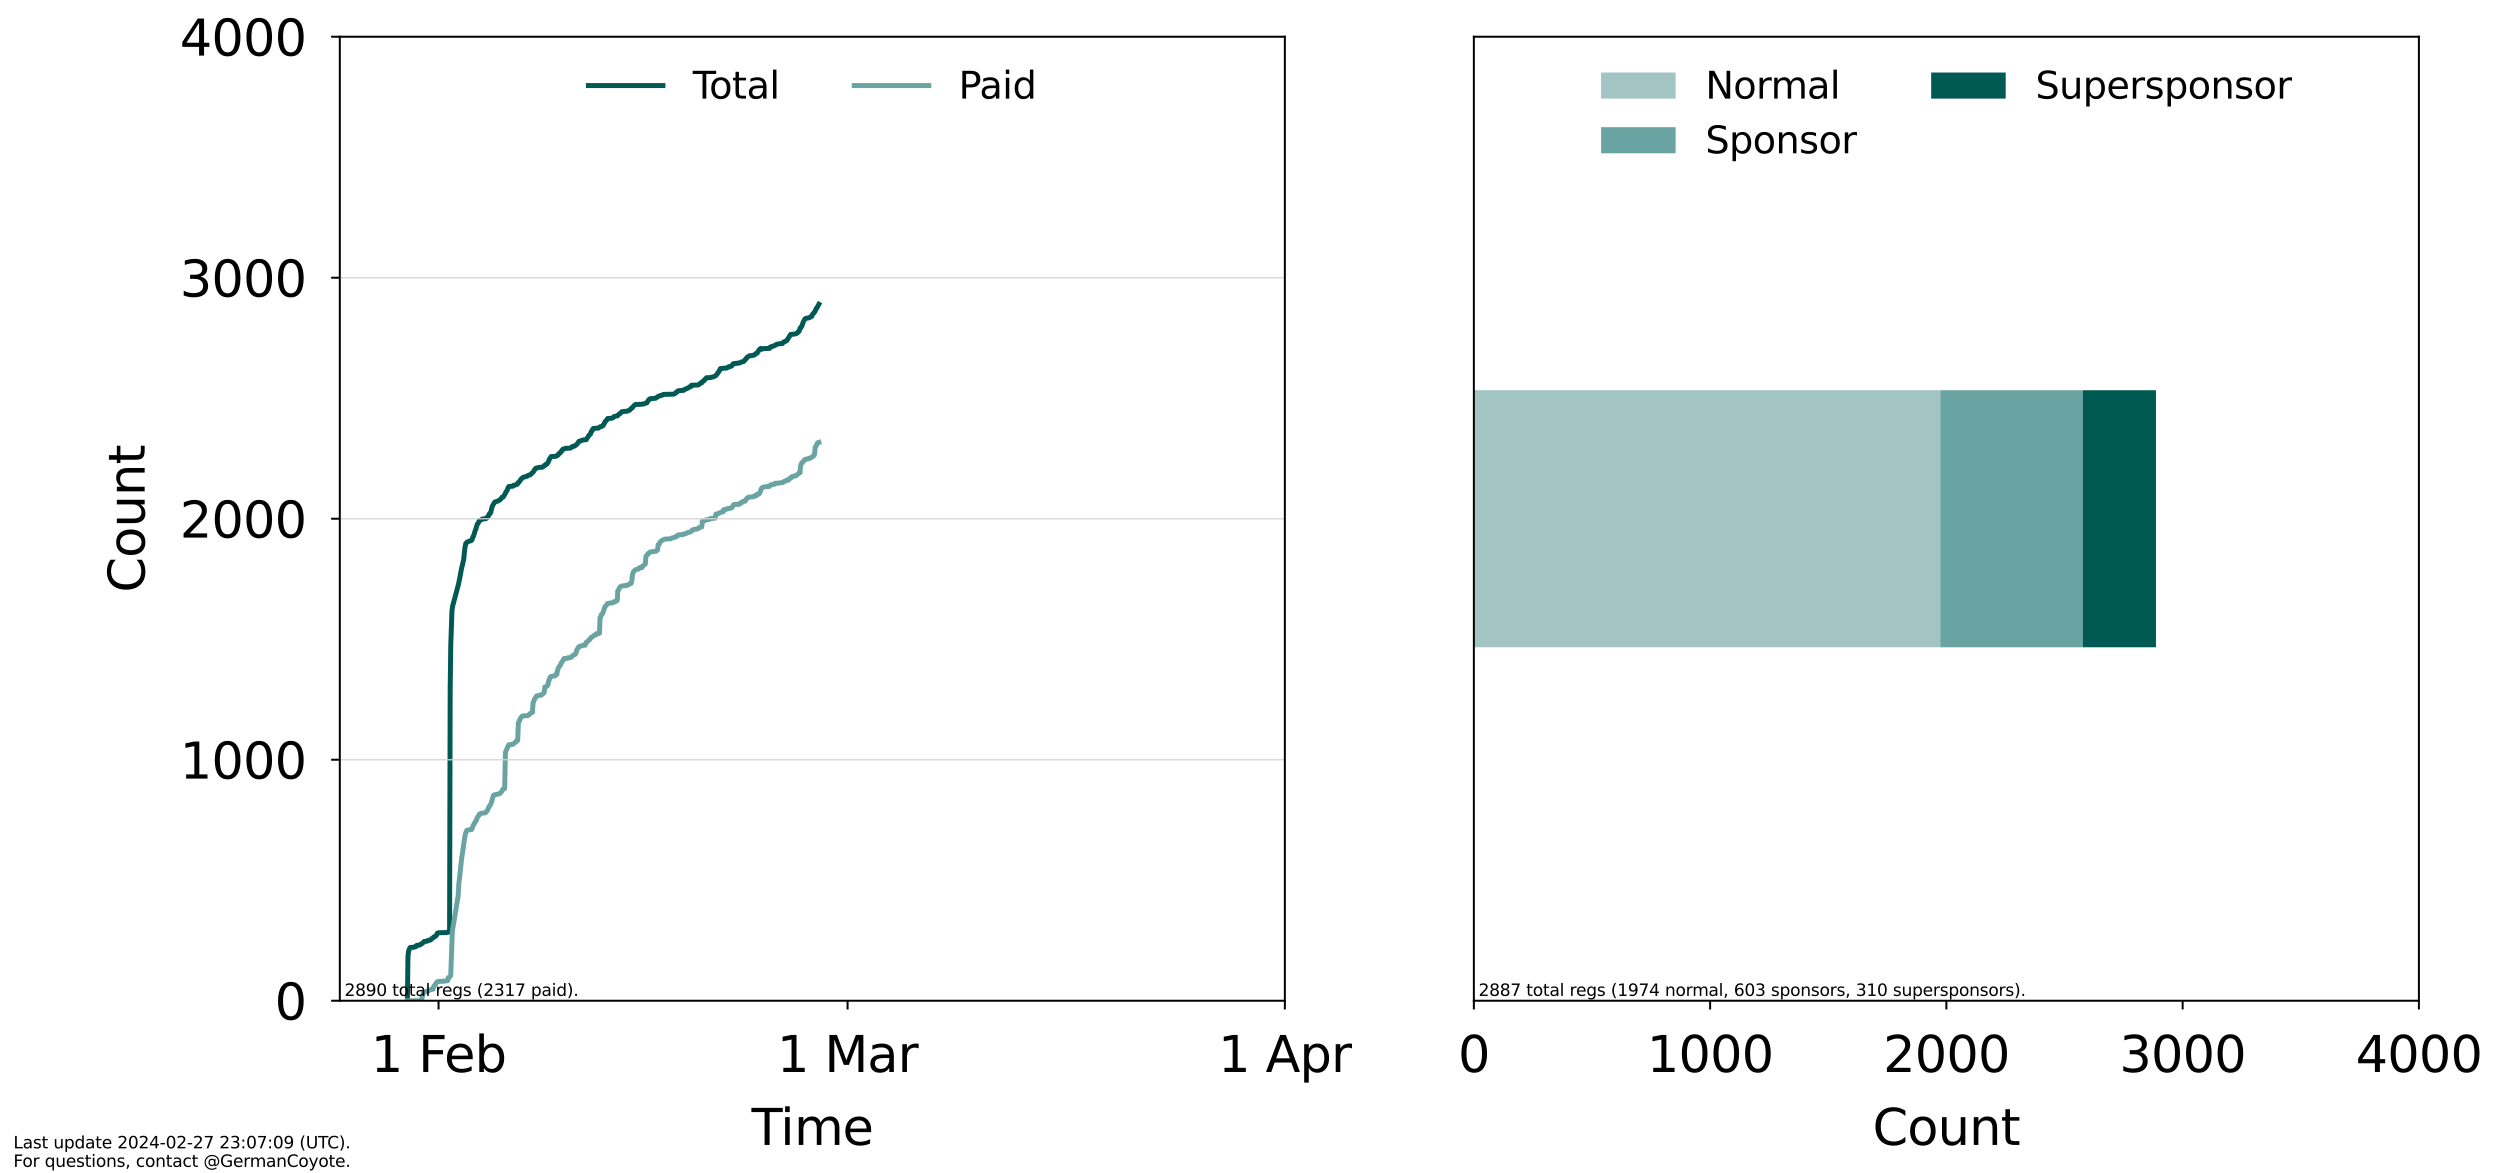 <?xml version="1.0" encoding="utf-8" standalone="no"?>
<!DOCTYPE svg PUBLIC "-//W3C//DTD SVG 1.1//EN"
  "http://www.w3.org/Graphics/SVG/1.1/DTD/svg11.dtd">
<svg xmlns:xlink="http://www.w3.org/1999/xlink" width="1006.45pt" height="472.291pt" viewBox="0 0 1006.45 472.291" xmlns="http://www.w3.org/2000/svg" version="1.1">
 <defs>
  <style type="text/css">*{stroke-linejoin: round; stroke-linecap: butt}</style>
 </defs>
 <g id="figure_1">
  <g id="patch_1">
   <path d="M 0 472.291 
L 1006.45 472.291 
L 1006.45 0 
L 0 0 
z
" style="fill: #ffffff"/>
  </g>
  <g id="axes_1">
   <g id="patch_2">
    <path d="M 136.8 402.878 
L 517.255 402.878 
L 517.255 14.798 
L 136.8 14.798 
z
" style="fill: #ffffff"/>
   </g>
   <g id="matplotlib.axis_1">
    <g id="xtick_1">
     <g id="line2d_1">
      <defs>
       <path id="mbc63e83b19" d="M 0 0 
L 0 3.5 
" style="stroke: #000000; stroke-width: 0.8"/>
      </defs>
      <g>
       <use xlink:href="#mbc63e83b19" x="176.549" y="402.878" style="stroke: #000000; stroke-width: 0.8"/>
      </g>
     </g>
     <g id="text_1">
      <!-- 1 Feb -->
      <g transform="translate(149.305 431.575) scale(0.2 -0.2)">
       <defs>
        <path id="DejaVuSans-31" d="M 794 531 
L 1825 531 
L 1825 4091 
L 703 3866 
L 703 4441 
L 1819 4666 
L 2450 4666 
L 2450 531 
L 3481 531 
L 3481 0 
L 794 0 
L 794 531 
z
" transform="scale(0.016)"/>
        <path id="DejaVuSans-20" transform="scale(0.016)"/>
        <path id="DejaVuSans-46" d="M 628 4666 
L 3309 4666 
L 3309 4134 
L 1259 4134 
L 1259 2759 
L 3109 2759 
L 3109 2228 
L 1259 2228 
L 1259 0 
L 628 0 
L 628 4666 
z
" transform="scale(0.016)"/>
        <path id="DejaVuSans-65" d="M 3597 1894 
L 3597 1613 
L 953 1613 
Q 991 1019 1311 708 
Q 1631 397 2203 397 
Q 2534 397 2845 478 
Q 3156 559 3463 722 
L 3463 178 
Q 3153 47 2828 -22 
Q 2503 -91 2169 -91 
Q 1331 -91 842 396 
Q 353 884 353 1716 
Q 353 2575 817 3079 
Q 1281 3584 2069 3584 
Q 2775 3584 3186 3129 
Q 3597 2675 3597 1894 
z
M 3022 2063 
Q 3016 2534 2758 2815 
Q 2500 3097 2075 3097 
Q 1594 3097 1305 2825 
Q 1016 2553 972 2059 
L 3022 2063 
z
" transform="scale(0.016)"/>
        <path id="DejaVuSans-62" d="M 3116 1747 
Q 3116 2381 2855 2742 
Q 2594 3103 2138 3103 
Q 1681 3103 1420 2742 
Q 1159 2381 1159 1747 
Q 1159 1113 1420 752 
Q 1681 391 2138 391 
Q 2594 391 2855 752 
Q 3116 1113 3116 1747 
z
M 1159 2969 
Q 1341 3281 1617 3432 
Q 1894 3584 2278 3584 
Q 2916 3584 3314 3078 
Q 3713 2572 3713 1747 
Q 3713 922 3314 415 
Q 2916 -91 2278 -91 
Q 1894 -91 1617 61 
Q 1341 213 1159 525 
L 1159 0 
L 581 0 
L 581 4863 
L 1159 4863 
L 1159 2969 
z
" transform="scale(0.016)"/>
       </defs>
       <use xlink:href="#DejaVuSans-31"/>
       <use xlink:href="#DejaVuSans-20" x="63.623"/>
       <use xlink:href="#DejaVuSans-46" x="95.41"/>
       <use xlink:href="#DejaVuSans-65" x="147.43"/>
       <use xlink:href="#DejaVuSans-62" x="208.953"/>
      </g>
     </g>
    </g>
    <g id="xtick_2">
     <g id="line2d_2">
      <g>
       <use xlink:href="#mbc63e83b19" x="341.223" y="402.878" style="stroke: #000000; stroke-width: 0.8"/>
      </g>
     </g>
     <g id="text_2">
      <!-- 1 Mar -->
      <g transform="translate(312.816 431.575) scale(0.2 -0.2)">
       <defs>
        <path id="DejaVuSans-4d" d="M 628 4666 
L 1569 4666 
L 2759 1491 
L 3956 4666 
L 4897 4666 
L 4897 0 
L 4281 0 
L 4281 4097 
L 3078 897 
L 2444 897 
L 1241 4097 
L 1241 0 
L 628 0 
L 628 4666 
z
" transform="scale(0.016)"/>
        <path id="DejaVuSans-61" d="M 2194 1759 
Q 1497 1759 1228 1600 
Q 959 1441 959 1056 
Q 959 750 1161 570 
Q 1363 391 1709 391 
Q 2188 391 2477 730 
Q 2766 1069 2766 1631 
L 2766 1759 
L 2194 1759 
z
M 3341 1997 
L 3341 0 
L 2766 0 
L 2766 531 
Q 2569 213 2275 61 
Q 1981 -91 1556 -91 
Q 1019 -91 701 211 
Q 384 513 384 1019 
Q 384 1609 779 1909 
Q 1175 2209 1959 2209 
L 2766 2209 
L 2766 2266 
Q 2766 2663 2505 2880 
Q 2244 3097 1772 3097 
Q 1472 3097 1187 3025 
Q 903 2953 641 2809 
L 641 3341 
Q 956 3463 1253 3523 
Q 1550 3584 1831 3584 
Q 2591 3584 2966 3190 
Q 3341 2797 3341 1997 
z
" transform="scale(0.016)"/>
        <path id="DejaVuSans-72" d="M 2631 2963 
Q 2534 3019 2420 3045 
Q 2306 3072 2169 3072 
Q 1681 3072 1420 2755 
Q 1159 2438 1159 1844 
L 1159 0 
L 581 0 
L 581 3500 
L 1159 3500 
L 1159 2956 
Q 1341 3275 1631 3429 
Q 1922 3584 2338 3584 
Q 2397 3584 2469 3576 
Q 2541 3569 2628 3553 
L 2631 2963 
z
" transform="scale(0.016)"/>
       </defs>
       <use xlink:href="#DejaVuSans-31"/>
       <use xlink:href="#DejaVuSans-20" x="63.623"/>
       <use xlink:href="#DejaVuSans-4d" x="95.41"/>
       <use xlink:href="#DejaVuSans-61" x="181.689"/>
       <use xlink:href="#DejaVuSans-72" x="242.969"/>
      </g>
     </g>
    </g>
    <g id="xtick_3">
     <g id="line2d_3">
      <g>
       <use xlink:href="#mbc63e83b19" x="517.255" y="402.878" style="stroke: #000000; stroke-width: 0.8"/>
      </g>
     </g>
     <g id="text_3">
      <!-- 1 Apr -->
      <g transform="translate(490.414 431.575) scale(0.2 -0.2)">
       <defs>
        <path id="DejaVuSans-41" d="M 2188 4044 
L 1331 1722 
L 3047 1722 
L 2188 4044 
z
M 1831 4666 
L 2547 4666 
L 4325 0 
L 3669 0 
L 3244 1197 
L 1141 1197 
L 716 0 
L 50 0 
L 1831 4666 
z
" transform="scale(0.016)"/>
        <path id="DejaVuSans-70" d="M 1159 525 
L 1159 -1331 
L 581 -1331 
L 581 3500 
L 1159 3500 
L 1159 2969 
Q 1341 3281 1617 3432 
Q 1894 3584 2278 3584 
Q 2916 3584 3314 3078 
Q 3713 2572 3713 1747 
Q 3713 922 3314 415 
Q 2916 -91 2278 -91 
Q 1894 -91 1617 61 
Q 1341 213 1159 525 
z
M 3116 1747 
Q 3116 2381 2855 2742 
Q 2594 3103 2138 3103 
Q 1681 3103 1420 2742 
Q 1159 2381 1159 1747 
Q 1159 1113 1420 752 
Q 1681 391 2138 391 
Q 2594 391 2855 752 
Q 3116 1113 3116 1747 
z
" transform="scale(0.016)"/>
       </defs>
       <use xlink:href="#DejaVuSans-31"/>
       <use xlink:href="#DejaVuSans-20" x="63.623"/>
       <use xlink:href="#DejaVuSans-41" x="95.41"/>
       <use xlink:href="#DejaVuSans-70" x="163.818"/>
       <use xlink:href="#DejaVuSans-72" x="227.295"/>
      </g>
     </g>
    </g>
    <g id="text_4">
     <!-- Time -->
     <g transform="translate(302.56 460.932) scale(0.2 -0.2)">
      <defs>
       <path id="DejaVuSans-54" d="M -19 4666 
L 3928 4666 
L 3928 4134 
L 2272 4134 
L 2272 0 
L 1638 0 
L 1638 4134 
L -19 4134 
L -19 4666 
z
" transform="scale(0.016)"/>
       <path id="DejaVuSans-69" d="M 603 3500 
L 1178 3500 
L 1178 0 
L 603 0 
L 603 3500 
z
M 603 4863 
L 1178 4863 
L 1178 4134 
L 603 4134 
L 603 4863 
z
" transform="scale(0.016)"/>
       <path id="DejaVuSans-6d" d="M 3328 2828 
Q 3544 3216 3844 3400 
Q 4144 3584 4550 3584 
Q 5097 3584 5394 3201 
Q 5691 2819 5691 2113 
L 5691 0 
L 5113 0 
L 5113 2094 
Q 5113 2597 4934 2840 
Q 4756 3084 4391 3084 
Q 3944 3084 3684 2787 
Q 3425 2491 3425 1978 
L 3425 0 
L 2847 0 
L 2847 2094 
Q 2847 2600 2669 2842 
Q 2491 3084 2119 3084 
Q 1678 3084 1418 2786 
Q 1159 2488 1159 1978 
L 1159 0 
L 581 0 
L 581 3500 
L 1159 3500 
L 1159 2956 
Q 1356 3278 1631 3431 
Q 1906 3584 2284 3584 
Q 2666 3584 2933 3390 
Q 3200 3197 3328 2828 
z
" transform="scale(0.016)"/>
      </defs>
      <use xlink:href="#DejaVuSans-54"/>
      <use xlink:href="#DejaVuSans-69" x="57.959"/>
      <use xlink:href="#DejaVuSans-6d" x="85.742"/>
      <use xlink:href="#DejaVuSans-65" x="183.154"/>
     </g>
    </g>
   </g>
   <g id="matplotlib.axis_2">
    <g id="ytick_1">
     <g id="line2d_4">
      <defs>
       <path id="mc1b723c877" d="M 0 0 
L -3.5 0 
" style="stroke: #000000; stroke-width: 0.8"/>
      </defs>
      <g>
       <use xlink:href="#mc1b723c877" x="136.8" y="402.878" style="stroke: #000000; stroke-width: 0.8"/>
      </g>
     </g>
     <g id="text_5">
      <!-- 0 -->
      <g transform="translate(110.575 410.477) scale(0.2 -0.2)">
       <defs>
        <path id="DejaVuSans-30" d="M 2034 4250 
Q 1547 4250 1301 3770 
Q 1056 3291 1056 2328 
Q 1056 1369 1301 889 
Q 1547 409 2034 409 
Q 2525 409 2770 889 
Q 3016 1369 3016 2328 
Q 3016 3291 2770 3770 
Q 2525 4250 2034 4250 
z
M 2034 4750 
Q 2819 4750 3233 4129 
Q 3647 3509 3647 2328 
Q 3647 1150 3233 529 
Q 2819 -91 2034 -91 
Q 1250 -91 836 529 
Q 422 1150 422 2328 
Q 422 3509 836 4129 
Q 1250 4750 2034 4750 
z
" transform="scale(0.016)"/>
       </defs>
       <use xlink:href="#DejaVuSans-30"/>
      </g>
     </g>
    </g>
    <g id="ytick_2">
     <g id="line2d_5">
      <g>
       <use xlink:href="#mc1b723c877" x="136.8" y="305.858" style="stroke: #000000; stroke-width: 0.8"/>
      </g>
     </g>
     <g id="text_6">
      <!-- 1000 -->
      <g transform="translate(72.4 313.457) scale(0.2 -0.2)">
       <use xlink:href="#DejaVuSans-31"/>
       <use xlink:href="#DejaVuSans-30" x="63.623"/>
       <use xlink:href="#DejaVuSans-30" x="127.246"/>
       <use xlink:href="#DejaVuSans-30" x="190.869"/>
      </g>
     </g>
    </g>
    <g id="ytick_3">
     <g id="line2d_6">
      <g>
       <use xlink:href="#mc1b723c877" x="136.8" y="208.838" style="stroke: #000000; stroke-width: 0.8"/>
      </g>
     </g>
     <g id="text_7">
      <!-- 2000 -->
      <g transform="translate(72.4 216.437) scale(0.2 -0.2)">
       <defs>
        <path id="DejaVuSans-32" d="M 1228 531 
L 3431 531 
L 3431 0 
L 469 0 
L 469 531 
Q 828 903 1448 1529 
Q 2069 2156 2228 2338 
Q 2531 2678 2651 2914 
Q 2772 3150 2772 3378 
Q 2772 3750 2511 3984 
Q 2250 4219 1831 4219 
Q 1534 4219 1204 4116 
Q 875 4013 500 3803 
L 500 4441 
Q 881 4594 1212 4672 
Q 1544 4750 1819 4750 
Q 2544 4750 2975 4387 
Q 3406 4025 3406 3419 
Q 3406 3131 3298 2873 
Q 3191 2616 2906 2266 
Q 2828 2175 2409 1742 
Q 1991 1309 1228 531 
z
" transform="scale(0.016)"/>
       </defs>
       <use xlink:href="#DejaVuSans-32"/>
       <use xlink:href="#DejaVuSans-30" x="63.623"/>
       <use xlink:href="#DejaVuSans-30" x="127.246"/>
       <use xlink:href="#DejaVuSans-30" x="190.869"/>
      </g>
     </g>
    </g>
    <g id="ytick_4">
     <g id="line2d_7">
      <g>
       <use xlink:href="#mc1b723c877" x="136.8" y="111.818" style="stroke: #000000; stroke-width: 0.8"/>
      </g>
     </g>
     <g id="text_8">
      <!-- 3000 -->
      <g transform="translate(72.4 119.417) scale(0.2 -0.2)">
       <defs>
        <path id="DejaVuSans-33" d="M 2597 2516 
Q 3050 2419 3304 2112 
Q 3559 1806 3559 1356 
Q 3559 666 3084 287 
Q 2609 -91 1734 -91 
Q 1441 -91 1130 -33 
Q 819 25 488 141 
L 488 750 
Q 750 597 1062 519 
Q 1375 441 1716 441 
Q 2309 441 2620 675 
Q 2931 909 2931 1356 
Q 2931 1769 2642 2001 
Q 2353 2234 1838 2234 
L 1294 2234 
L 1294 2753 
L 1863 2753 
Q 2328 2753 2575 2939 
Q 2822 3125 2822 3475 
Q 2822 3834 2567 4026 
Q 2313 4219 1838 4219 
Q 1578 4219 1281 4162 
Q 984 4106 628 3988 
L 628 4550 
Q 988 4650 1302 4700 
Q 1616 4750 1894 4750 
Q 2613 4750 3031 4423 
Q 3450 4097 3450 3541 
Q 3450 3153 3228 2886 
Q 3006 2619 2597 2516 
z
" transform="scale(0.016)"/>
       </defs>
       <use xlink:href="#DejaVuSans-33"/>
       <use xlink:href="#DejaVuSans-30" x="63.623"/>
       <use xlink:href="#DejaVuSans-30" x="127.246"/>
       <use xlink:href="#DejaVuSans-30" x="190.869"/>
      </g>
     </g>
    </g>
    <g id="ytick_5">
     <g id="line2d_8">
      <g>
       <use xlink:href="#mc1b723c877" x="136.8" y="14.798" style="stroke: #000000; stroke-width: 0.8"/>
      </g>
     </g>
     <g id="text_9">
      <!-- 4000 -->
      <g transform="translate(72.4 22.397) scale(0.2 -0.2)">
       <defs>
        <path id="DejaVuSans-34" d="M 2419 4116 
L 825 1625 
L 2419 1625 
L 2419 4116 
z
M 2253 4666 
L 3047 4666 
L 3047 1625 
L 3713 1625 
L 3713 1100 
L 3047 1100 
L 3047 0 
L 2419 0 
L 2419 1100 
L 313 1100 
L 313 1709 
L 2253 4666 
z
" transform="scale(0.016)"/>
       </defs>
       <use xlink:href="#DejaVuSans-34"/>
       <use xlink:href="#DejaVuSans-30" x="63.623"/>
       <use xlink:href="#DejaVuSans-30" x="127.246"/>
       <use xlink:href="#DejaVuSans-30" x="190.869"/>
      </g>
     </g>
    </g>
    <g id="text_10">
     <!-- Count -->
     <g transform="translate(58.241 238.535) rotate(-90) scale(0.2 -0.2)">
      <defs>
       <path id="DejaVuSans-43" d="M 4122 4306 
L 4122 3641 
Q 3803 3938 3442 4084 
Q 3081 4231 2675 4231 
Q 1875 4231 1450 3742 
Q 1025 3253 1025 2328 
Q 1025 1406 1450 917 
Q 1875 428 2675 428 
Q 3081 428 3442 575 
Q 3803 722 4122 1019 
L 4122 359 
Q 3791 134 3420 21 
Q 3050 -91 2638 -91 
Q 1578 -91 968 557 
Q 359 1206 359 2328 
Q 359 3453 968 4101 
Q 1578 4750 2638 4750 
Q 3056 4750 3426 4639 
Q 3797 4528 4122 4306 
z
" transform="scale(0.016)"/>
       <path id="DejaVuSans-6f" d="M 1959 3097 
Q 1497 3097 1228 2736 
Q 959 2375 959 1747 
Q 959 1119 1226 758 
Q 1494 397 1959 397 
Q 2419 397 2687 759 
Q 2956 1122 2956 1747 
Q 2956 2369 2687 2733 
Q 2419 3097 1959 3097 
z
M 1959 3584 
Q 2709 3584 3137 3096 
Q 3566 2609 3566 1747 
Q 3566 888 3137 398 
Q 2709 -91 1959 -91 
Q 1206 -91 779 398 
Q 353 888 353 1747 
Q 353 2609 779 3096 
Q 1206 3584 1959 3584 
z
" transform="scale(0.016)"/>
       <path id="DejaVuSans-75" d="M 544 1381 
L 544 3500 
L 1119 3500 
L 1119 1403 
Q 1119 906 1312 657 
Q 1506 409 1894 409 
Q 2359 409 2629 706 
Q 2900 1003 2900 1516 
L 2900 3500 
L 3475 3500 
L 3475 0 
L 2900 0 
L 2900 538 
Q 2691 219 2414 64 
Q 2138 -91 1772 -91 
Q 1169 -91 856 284 
Q 544 659 544 1381 
z
M 1991 3584 
L 1991 3584 
z
" transform="scale(0.016)"/>
       <path id="DejaVuSans-6e" d="M 3513 2113 
L 3513 0 
L 2938 0 
L 2938 2094 
Q 2938 2591 2744 2837 
Q 2550 3084 2163 3084 
Q 1697 3084 1428 2787 
Q 1159 2491 1159 1978 
L 1159 0 
L 581 0 
L 581 3500 
L 1159 3500 
L 1159 2956 
Q 1366 3272 1645 3428 
Q 1925 3584 2291 3584 
Q 2894 3584 3203 3211 
Q 3513 2838 3513 2113 
z
" transform="scale(0.016)"/>
       <path id="DejaVuSans-74" d="M 1172 4494 
L 1172 3500 
L 2356 3500 
L 2356 3053 
L 1172 3053 
L 1172 1153 
Q 1172 725 1289 603 
Q 1406 481 1766 481 
L 2356 481 
L 2356 0 
L 1766 0 
Q 1100 0 847 248 
Q 594 497 594 1153 
L 594 3053 
L 172 3053 
L 172 3500 
L 594 3500 
L 594 4494 
L 1172 4494 
z
" transform="scale(0.016)"/>
      </defs>
      <use xlink:href="#DejaVuSans-43"/>
      <use xlink:href="#DejaVuSans-6f" x="69.824"/>
      <use xlink:href="#DejaVuSans-75" x="131.006"/>
      <use xlink:href="#DejaVuSans-6e" x="194.385"/>
      <use xlink:href="#DejaVuSans-74" x="257.764"/>
     </g>
    </g>
   </g>
   <g id="line2d_9">
    <path d="M 164.005 402.878 
L 164.237 385.124 
L 164.467 382.989 
L 164.881 381.825 
L 165.178 381.437 
L 166.729 381.34 
L 166.833 381.146 
L 167.543 381.049 
L 167.789 380.564 
L 168.881 380.467 
L 168.924 380.37 
L 169.159 380.37 
L 169.558 379.982 
L 169.869 379.885 
L 170.237 379.497 
L 170.5 379.4 
L 170.779 379.012 
L 171.924 378.914 
L 172.237 378.623 
L 173.086 378.526 
L 173.182 378.429 
L 173.536 378.235 
L 173.655 377.944 
L 174.284 377.653 
L 174.504 377.362 
L 174.602 377.265 
L 174.839 377.071 
L 175.311 376.974 
L 175.548 376.586 
L 175.729 376.489 
L 175.785 376.392 
L 176.021 375.713 
L 176.38 375.616 
L 176.494 375.519 
L 179.806 375.422 
L 180.043 375.325 
L 180.911 375.228 
L 180.99 374.937 
L 181.231 277.335 
L 181.467 259.677 
L 181.467 259.677 
L 181.94 246.191 
L 182.177 244.154 
L 184.543 235.325 
L 185.016 233.093 
L 185.924 228.242 
L 186.122 227.66 
L 186.6 225.526 
L 186.673 225.138 
L 187.145 220.675 
L 187.536 218.734 
L 187.797 218.54 
L 187.855 218.54 
L 187.988 218.249 
L 188.758 217.958 
L 189.001 217.861 
L 189.047 217.764 
L 189.63 217.667 
L 189.898 217.376 
L 189.996 217.376 
L 190.373 216.115 
L 190.57 216.018 
L 191.307 213.592 
L 191.515 213.107 
L 191.532 213.107 
L 192.12 211.07 
L 192.266 210.973 
L 192.528 210.488 
L 192.588 210.488 
L 192.939 209.615 
L 193.061 209.518 
L 193.427 209.421 
L 193.535 209.324 
L 193.906 209.227 
L 194.189 208.935 
L 195.581 208.838 
L 195.843 208.45 
L 196.137 208.45 
L 196.374 207.868 
L 196.751 207.577 
L 197.03 206.801 
L 197.263 206.801 
L 197.321 206.607 
L 197.476 206.51 
L 197.557 206.316 
L 198.029 204.278 
L 198.394 203.405 
L 199.166 202.144 
L 199.212 202.144 
L 199.935 201.853 
L 200.396 201.756 
L 201.579 200.98 
L 201.816 200.592 
L 201.995 200.398 
L 202.053 200.204 
L 202.525 200.107 
L 202.702 199.913 
L 203.477 198.554 
L 203.708 197.972 
L 203.826 197.875 
L 203.944 197.681 
L 204.084 197.584 
L 204.417 196.711 
L 204.654 196.129 
L 204.844 196.032 
L 204.892 195.838 
L 206.47 195.741 
L 206.726 195.353 
L 207.493 195.256 
L 207.73 195.159 
L 207.964 195.062 
L 208.208 194.868 
L 208.356 194.868 
L 208.442 194.382 
L 208.63 194.285 
L 208.678 194.382 
L 209.389 193.509 
L 209.625 193.024 
L 210.096 192.636 
L 210.332 192.345 
L 210.569 192.151 
L 212.146 191.763 
L 212.225 191.569 
L 212.463 191.569 
L 212.831 191.278 
L 213.409 191.181 
L 214.741 189.92 
L 215.178 189.143 
L 215.243 189.143 
L 215.301 188.949 
L 215.433 188.949 
L 215.538 188.658 
L 215.774 188.464 
L 216.248 188.367 
L 216.959 188.173 
L 218.378 188.076 
L 219.03 187.591 
L 219.087 187.397 
L 219.464 187.3 
L 219.759 186.912 
L 220.202 186.815 
L 220.743 185.942 
L 221.161 184.874 
L 221.876 183.807 
L 223.762 183.71 
L 223.969 183.516 
L 224.293 183.419 
L 224.454 183.322 
L 224.528 183.128 
L 224.765 183.128 
L 225.138 182.449 
L 225.48 182.352 
L 225.711 181.964 
L 225.882 181.964 
L 226.193 181.285 
L 226.341 181.285 
L 226.658 180.8 
L 227.292 180.703 
L 227.549 180.509 
L 229.498 180.412 
L 229.736 180.315 
L 229.971 180.218 
L 230.443 179.732 
L 230.918 179.732 
L 231.16 179.538 
L 231.391 179.538 
L 231.626 179.344 
L 232.336 178.762 
L 233.049 177.695 
L 233.611 177.598 
L 233.818 177.404 
L 234.231 177.307 
L 234.715 177.113 
L 235.999 177.016 
L 236.597 176.046 
L 236.835 175.658 
L 237.544 174.784 
L 237.694 174.784 
L 238.016 173.717 
L 238.429 173.426 
L 238.682 172.65 
L 238.729 172.65 
L 238.963 172.456 
L 240.855 172.359 
L 241.501 171.874 
L 241.681 171.777 
L 242.042 171.777 
L 242.28 171.583 
L 242.426 171.583 
L 242.511 171.389 
L 242.748 171.389 
L 242.985 171.001 
L 243.693 169.642 
L 243.827 169.642 
L 243.931 169.448 
L 244.404 168.866 
L 244.641 168.478 
L 246.296 168.381 
L 246.692 168.187 
L 246.77 168.187 
L 247.17 167.702 
L 247.48 167.702 
L 247.859 167.508 
L 248.602 167.411 
L 248.661 167.217 
L 249.135 166.829 
L 249.372 166.538 
L 249.609 166.538 
L 249.845 166.247 
L 250.215 165.956 
L 250.318 165.762 
L 251.9 165.568 
L 252.449 165.568 
L 252.69 165.373 
L 253.048 165.276 
L 253.158 165.276 
L 253.531 165.082 
L 253.63 164.985 
L 254.002 164.5 
L 254.106 164.5 
L 254.487 164.209 
L 254.533 164.209 
L 254.581 164.015 
L 255.289 163.239 
L 255.524 163.142 
L 255.761 162.851 
L 258.369 162.754 
L 258.723 162.657 
L 259.313 162.56 
L 259.783 162.366 
L 260.02 162.269 
L 260.255 162.172 
L 260.416 162.172 
L 260.729 161.59 
L 261.203 160.911 
L 261.515 160.814 
L 261.676 160.522 
L 262.773 160.425 
L 263.934 160.328 
L 264.041 160.231 
L 264.937 159.649 
L 264.987 159.552 
L 265.463 159.455 
L 265.699 159.261 
L 266.408 159.164 
L 266.644 158.97 
L 266.881 158.97 
L 267.118 158.776 
L 271.14 158.679 
L 271.376 158.582 
L 271.613 158.485 
L 271.959 158.194 
L 272.086 158 
L 272.501 157.903 
L 272.795 157.418 
L 273.033 157.321 
L 274.13 157.224 
L 275.289 157.127 
L 275.557 156.836 
L 275.814 156.642 
L 276.087 156.642 
L 276.345 156.448 
L 276.82 156.351 
L 277.439 155.866 
L 277.532 155.768 
L 278.115 155.671 
L 278.397 155.089 
L 281.083 154.992 
L 281.55 154.604 
L 281.925 154.41 
L 281.977 154.41 
L 282.025 154.216 
L 282.503 154.119 
L 282.733 153.634 
L 283.321 153.343 
L 283.384 153.343 
L 283.628 152.858 
L 283.679 152.858 
L 283.916 152.567 
L 284.073 152.567 
L 284.389 152.082 
L 286.177 151.985 
L 286.282 151.888 
L 286.916 151.791 
L 287.112 151.694 
L 287.227 151.694 
L 287.612 151.5 
L 287.939 151.403 
L 288.065 151.306 
L 288.176 151.112 
L 288.65 150.723 
L 288.994 150.044 
L 289.121 150.044 
L 289.593 149.171 
L 289.75 149.074 
L 290.009 148.395 
L 291.017 148.298 
L 291.251 148.201 
L 292.443 148.201 
L 292.671 148.007 
L 293.141 147.91 
L 293.381 147.619 
L 294.091 147.522 
L 294.327 147.425 
L 294.563 147.328 
L 294.8 147.037 
L 295.045 146.552 
L 295.427 146.358 
L 296.843 146.261 
L 296.94 146.164 
L 297.638 146.164 
L 297.875 145.969 
L 298.272 145.872 
L 298.529 145.678 
L 299.295 145.581 
L 299.704 145.193 
L 299.768 144.999 
L 300.007 144.902 
L 300.242 144.417 
L 300.478 144.223 
L 300.56 144.223 
L 300.716 143.932 
L 301.03 143.641 
L 301.276 143.544 
L 301.611 143.253 
L 302.762 143.156 
L 302.937 143.059 
L 303.554 142.962 
L 303.737 142.865 
L 303.874 142.768 
L 304.483 142.186 
L 304.815 142.186 
L 305.17 141.507 
L 305.217 141.507 
L 305.599 140.827 
L 306.049 140.439 
L 306.156 140.439 
L 306.357 140.245 
L 306.404 140.245 
L 306.571 140.633 
L 306.945 140.536 
L 307.103 140.439 
L 307.283 140.342 
L 309.824 140.245 
L 309.888 140.148 
L 310.038 139.76 
L 310.156 139.76 
L 310.373 139.566 
L 310.971 139.469 
L 311.124 139.372 
L 311.361 139.275 
L 311.599 139.178 
L 312.016 139.081 
L 312.308 138.79 
L 312.552 138.693 
L 312.741 138.596 
L 313.358 138.499 
L 313.575 138.402 
L 314.987 138.305 
L 315.384 137.723 
L 315.719 137.626 
L 315.995 137.529 
L 316.168 137.432 
L 316.407 137.238 
L 316.729 137.141 
L 317.403 136.073 
L 318.304 134.618 
L 319.796 134.521 
L 319.973 134.424 
L 320.522 134.327 
L 320.829 134.036 
L 321.063 134.036 
L 321.299 133.551 
L 321.616 133.357 
L 321.725 133.357 
L 321.855 132.775 
L 321.928 132.678 
L 322.152 131.999 
L 322.334 132.096 
L 322.563 131.513 
L 322.718 131.416 
L 322.807 131.319 
L 322.956 130.834 
L 323.076 130.543 
L 323.338 129.67 
L 324.042 128.409 
L 324.138 128.312 
L 324.68 128.118 
L 325.406 128.021 
L 325.557 127.924 
L 325.989 127.827 
L 326.186 127.633 
L 326.348 127.633 
L 326.507 127.439 
L 326.817 127.342 
L 327.079 126.565 
L 327.693 125.983 
L 327.924 125.498 
L 328.094 125.401 
L 328.316 124.916 
L 328.549 124.237 
L 328.756 124.14 
L 329.658 122.491 
L 329.658 122.491 
" clip-path="url(#pffcd7b3b86)" style="fill: none; stroke: #005953; stroke-width: 2; stroke-linecap: square"/>
   </g>
   <g id="line2d_10">
    <path d="M 164.005 402.878 
L 169.32 402.878 
L 169.633 402.199 
L 169.81 402.102 
L 170.286 400.065 
L 170.343 400.065 
L 170.58 399.483 
L 170.821 399.386 
L 171.526 399.192 
L 172.155 399.095 
L 172.237 398.901 
L 172.6 398.901 
L 172.709 398.707 
L 173.536 398.318 
L 174.365 398.221 
L 174.602 397.057 
L 175.032 396.669 
L 175.49 395.893 
L 175.962 395.311 
L 176.021 395.311 
L 176.32 395.117 
L 178.82 395.02 
L 178.862 394.923 
L 180.043 394.826 
L 180.281 394.729 
L 180.518 393.565 
L 180.753 393.565 
L 181.423 392.788 
L 181.467 392.303 
L 181.467 392.303 
L 182.122 374.646 
L 182.177 374.452 
L 184.453 360.578 
L 184.706 355.824 
L 185.016 353.301 
L 185.924 344.86 
L 185.971 344.763 
L 186.199 343.405 
L 187.041 337.39 
L 187.145 337.002 
L 187.382 335.644 
L 187.797 334.479 
L 187.855 334.479 
L 187.988 334.285 
L 188.478 334.188 
L 188.572 334.091 
L 189.749 333.994 
L 189.996 333.8 
L 190.459 332.345 
L 191.878 330.016 
L 192.12 329.143 
L 192.835 328.173 
L 193.061 327.688 
L 193.427 327.591 
L 193.535 327.494 
L 194.688 327.3 
L 195.426 327.203 
L 195.843 326.621 
L 196.056 326.524 
L 196.321 326.039 
L 196.374 325.942 
L 196.751 324.971 
L 196.798 324.971 
L 197.03 324.486 
L 197.214 324.389 
L 197.754 323.322 
L 197.799 322.934 
L 197.956 322.643 
L 198.209 321.673 
L 198.446 320.897 
L 198.68 320.314 
L 198.741 320.12 
L 199.101 320.023 
L 199.212 319.926 
L 200.868 319.635 
L 201.106 319.441 
L 201.263 319.441 
L 201.477 319.15 
L 201.579 319.053 
L 202.053 318.568 
L 202.426 317.695 
L 202.761 317.598 
L 202.997 317.501 
L 203.165 317.501 
L 203.477 302.851 
L 204.791 299.843 
L 205.601 299.746 
L 205.839 299.649 
L 206.547 299.649 
L 206.784 299.358 
L 207.022 299.261 
L 207.427 298.873 
L 207.493 298.679 
L 207.73 298.679 
L 207.964 298.291 
L 208.208 298.194 
L 208.356 298.097 
L 208.442 297.515 
L 208.678 290.917 
L 209.103 290.335 
L 209.15 289.947 
L 209.389 289.559 
L 209.625 288.977 
L 210.096 288.395 
L 210.462 288.395 
L 210.569 288.201 
L 212.463 288.104 
L 212.88 287.716 
L 213.171 287.619 
L 213.409 287.231 
L 214.124 286.843 
L 214.358 286.745 
L 214.592 282.962 
L 214.788 282.574 
L 215.178 281.409 
L 215.301 281.409 
L 215.926 280.245 
L 216.138 280.148 
L 216.248 280.148 
L 216.959 279.954 
L 217.904 279.857 
L 218.142 279.663 
L 218.378 279.372 
L 218.613 279.275 
L 219.087 278.79 
L 219.315 276.558 
L 219.562 276.461 
L 219.806 276.461 
L 220.04 276.267 
L 220.272 276.17 
L 220.507 275.685 
L 220.573 275.685 
L 220.743 274.715 
L 221.217 273.357 
L 221.455 272.678 
L 221.602 272.581 
L 221.695 272.387 
L 222.039 272.29 
L 222.872 272.192 
L 223.349 272.095 
L 223.582 271.998 
L 223.762 271.513 
L 224.236 271.416 
L 224.293 270.543 
L 224.765 268.894 
L 225.711 267.633 
L 225.949 266.856 
L 226.193 266.662 
L 227.075 265.11 
L 228.503 265.013 
L 228.551 264.819 
L 229.498 264.722 
L 229.736 264.625 
L 229.971 264.625 
L 230.385 264.043 
L 230.443 264.043 
L 231.112 263.558 
L 231.391 263.558 
L 231.87 262.976 
L 232.279 261.52 
L 233.049 260.356 
L 233.284 260.356 
L 233.66 260.065 
L 234.467 259.968 
L 234.715 259.774 
L 235.534 259.774 
L 235.65 259.192 
L 235.808 258.998 
L 235.999 258.61 
L 236.122 258.61 
L 236.97 257.834 
L 237.068 257.639 
L 237.451 257.348 
L 237.544 257.348 
L 237.89 256.669 
L 238.016 256.669 
L 238.257 256.475 
L 238.489 256.378 
L 238.905 255.99 
L 238.963 255.99 
L 239.682 255.505 
L 240.064 255.505 
L 240.146 255.117 
L 241.091 255.02 
L 241.334 254.923 
L 241.565 248.714 
L 241.801 248.52 
L 242.042 247.452 
L 242.648 246.967 
L 242.748 246.579 
L 243.587 244.154 
L 243.693 244.057 
L 244.166 243.669 
L 244.529 242.989 
L 244.641 242.989 
L 245.35 242.795 
L 246.692 242.698 
L 247.006 242.31 
L 247.48 242.31 
L 247.859 242.116 
L 247.912 242.116 
L 247.958 241.922 
L 248.427 241.825 
L 248.602 240.273 
L 248.661 237.944 
L 248.858 237.75 
L 249.609 236.295 
L 249.845 236.198 
L 250.318 235.907 
L 251.502 235.81 
L 251.737 235.713 
L 252.643 235.616 
L 252.849 235.422 
L 253.1 235.228 
L 253.531 235.131 
L 253.63 234.937 
L 254.106 234.84 
L 254.341 234.064 
L 254.581 231.541 
L 254.993 230.183 
L 255.05 230.183 
L 255.524 229.601 
L 255.999 229.31 
L 256.707 229.116 
L 257.179 229.019 
L 257.418 228.533 
L 258.369 228.533 
L 258.6 227.951 
L 258.836 227.854 
L 259.783 227.078 
L 260.02 224.168 
L 260.608 223.197 
L 260.729 223.197 
L 260.965 222.809 
L 261.203 222.712 
L 261.625 222.324 
L 261.676 222.324 
L 262.386 222.13 
L 263.261 222.033 
L 263.456 221.936 
L 264.21 221.839 
L 264.515 221.548 
L 264.746 221.354 
L 264.987 219.22 
L 265.463 219.026 
L 265.699 218.249 
L 266.171 217.861 
L 266.408 217.667 
L 267.355 217.085 
L 268.305 216.988 
L 269.957 216.891 
L 270.405 216.6 
L 271.031 216.503 
L 271.14 216.406 
L 271.761 216.309 
L 272.027 216.018 
L 272.213 215.921 
L 272.558 215.921 
L 272.795 215.533 
L 272.974 215.533 
L 273.033 215.339 
L 274.825 215.242 
L 274.924 215.048 
L 275.635 214.951 
L 275.872 214.854 
L 276.245 214.757 
L 276.345 214.66 
L 276.981 214.369 
L 277.532 214.272 
L 277.765 214.175 
L 278.005 214.078 
L 278.473 213.786 
L 278.715 213.398 
L 279.42 213.107 
L 280.5 213.01 
L 280.604 212.913 
L 281.083 212.816 
L 281.314 212.428 
L 281.791 212.331 
L 282.025 212.234 
L 282.503 212.137 
L 282.733 209.906 
L 283.384 209.809 
L 283.442 209.712 
L 283.628 209.615 
L 283.8 209.518 
L 283.916 209.421 
L 284.389 209.227 
L 285.343 209.129 
L 285.51 209.129 
L 285.572 208.935 
L 286.044 208.741 
L 287.612 208.644 
L 287.705 208.547 
L 287.939 208.547 
L 288.176 206.995 
L 288.884 206.898 
L 289.373 206.607 
L 289.75 206.51 
L 290.009 206.316 
L 290.066 206.316 
L 291.017 206.025 
L 291.168 206.025 
L 291.251 205.249 
L 291.902 205.152 
L 291.961 205.055 
L 292.792 204.958 
L 292.906 204.764 
L 293.856 204.667 
L 294.091 204.473 
L 294.489 204.473 
L 294.674 204.181 
L 294.8 204.181 
L 295.216 203.308 
L 295.427 203.114 
L 297.583 203.017 
L 297.638 202.726 
L 298.07 202.629 
L 298.116 202.532 
L 298.462 202.532 
L 298.584 202.144 
L 298.816 202.047 
L 299.066 201.853 
L 300.007 201.756 
L 300.56 200.689 
L 300.793 200.592 
L 300.951 200.398 
L 301.148 200.301 
L 301.424 200.204 
L 301.843 200.107 
L 302.937 200.01 
L 303.167 199.913 
L 303.737 199.816 
L 303.953 199.525 
L 304.483 199.525 
L 304.688 199.039 
L 305.448 198.942 
L 305.599 198.651 
L 305.683 198.651 
L 305.864 198.36 
L 305.919 198.36 
L 306.404 196.905 
L 306.571 196.614 
L 306.778 196.42 
L 306.872 196.323 
L 307.046 196.226 
L 307.283 196.129 
L 308.365 195.935 
L 309.706 195.838 
L 310.325 195.159 
L 311.361 195.062 
L 311.673 194.868 
L 311.835 194.868 
L 312.016 194.576 
L 313.731 194.479 
L 313.886 194.382 
L 315.147 194.285 
L 315.62 193.8 
L 316.168 193.703 
L 316.333 193.606 
L 316.461 193.606 
L 316.566 193.315 
L 317.357 193.315 
L 317.513 193.024 
L 317.592 193.024 
L 317.75 192.733 
L 317.987 192.636 
L 318.229 192.442 
L 318.46 192.442 
L 318.654 191.957 
L 319.642 191.666 
L 320.354 191.569 
L 320.911 191.084 
L 321.137 190.987 
L 321.299 190.793 
L 321.523 190.599 
L 321.725 190.308 
L 322.09 190.308 
L 322.249 187.785 
L 322.334 187.591 
L 322.482 186.912 
L 322.877 186.233 
L 323.076 186.136 
L 323.191 186.136 
L 323.512 185.554 
L 323.665 185.457 
L 323.82 185.166 
L 324.138 185.069 
L 324.324 184.874 
L 325.242 184.777 
L 325.406 184.583 
L 326.12 184.486 
L 326.348 184.292 
L 326.507 184.292 
L 326.667 184.098 
L 326.92 184.001 
L 327.079 183.904 
L 327.354 183.613 
L 327.451 183.419 
L 327.693 183.419 
L 327.924 182.837 
L 328.161 180.121 
L 328.316 179.829 
L 328.399 179.829 
L 328.549 179.538 
L 328.756 179.15 
L 329.065 178.374 
L 329.183 178.277 
L 329.343 178.18 
L 329.658 178.083 
L 329.658 178.083 
" clip-path="url(#pffcd7b3b86)" style="fill: none; stroke: #69a3a2; stroke-width: 2; stroke-linecap: square"/>
   </g>
   <g id="LineCollection_1">
    <path d="M 0.518 402.878 
L 1007.45 402.878 
" clip-path="url(#pffcd7b3b86)" style="fill: none; stroke: #d3d3d3; stroke-width: 0.5"/>
    <path d="M 0.518 305.858 
L 1007.45 305.858 
" clip-path="url(#pffcd7b3b86)" style="fill: none; stroke: #d3d3d3; stroke-width: 0.5"/>
    <path d="M 0.518 208.838 
L 1007.45 208.838 
" clip-path="url(#pffcd7b3b86)" style="fill: none; stroke: #d3d3d3; stroke-width: 0.5"/>
    <path d="M 0.518 111.818 
L 1007.45 111.818 
" clip-path="url(#pffcd7b3b86)" style="fill: none; stroke: #d3d3d3; stroke-width: 0.5"/>
    <path d="M 0.518 14.798 
L 1007.45 14.798 
" clip-path="url(#pffcd7b3b86)" style="fill: none; stroke: #d3d3d3; stroke-width: 0.5"/>
    <path clip-path="url(#pffcd7b3b86)" style="fill: none; stroke: #d3d3d3; stroke-width: 0.5"/>
    <path clip-path="url(#pffcd7b3b86)" style="fill: none; stroke: #d3d3d3; stroke-width: 0.5"/>
    <path clip-path="url(#pffcd7b3b86)" style="fill: none; stroke: #d3d3d3; stroke-width: 0.5"/>
    <path clip-path="url(#pffcd7b3b86)" style="fill: none; stroke: #d3d3d3; stroke-width: 0.5"/>
    <path clip-path="url(#pffcd7b3b86)" style="fill: none; stroke: #d3d3d3; stroke-width: 0.5"/>
    <path clip-path="url(#pffcd7b3b86)" style="fill: none; stroke: #d3d3d3; stroke-width: 0.5"/>
    <path clip-path="url(#pffcd7b3b86)" style="fill: none; stroke: #d3d3d3; stroke-width: 0.5"/>
    <path clip-path="url(#pffcd7b3b86)" style="fill: none; stroke: #d3d3d3; stroke-width: 0.5"/>
    <path clip-path="url(#pffcd7b3b86)" style="fill: none; stroke: #d3d3d3; stroke-width: 0.5"/>
    <path clip-path="url(#pffcd7b3b86)" style="fill: none; stroke: #d3d3d3; stroke-width: 0.5"/>
    <path clip-path="url(#pffcd7b3b86)" style="fill: none; stroke: #d3d3d3; stroke-width: 0.5"/>
    <path clip-path="url(#pffcd7b3b86)" style="fill: none; stroke: #d3d3d3; stroke-width: 0.5"/>
    <path clip-path="url(#pffcd7b3b86)" style="fill: none; stroke: #d3d3d3; stroke-width: 0.5"/>
    <path clip-path="url(#pffcd7b3b86)" style="fill: none; stroke: #d3d3d3; stroke-width: 0.5"/>
    <path clip-path="url(#pffcd7b3b86)" style="fill: none; stroke: #d3d3d3; stroke-width: 0.5"/>
    <path clip-path="url(#pffcd7b3b86)" style="fill: none; stroke: #d3d3d3; stroke-width: 0.5"/>
    <path clip-path="url(#pffcd7b3b86)" style="fill: none; stroke: #d3d3d3; stroke-width: 0.5"/>
    <path clip-path="url(#pffcd7b3b86)" style="fill: none; stroke: #d3d3d3; stroke-width: 0.5"/>
    <path clip-path="url(#pffcd7b3b86)" style="fill: none; stroke: #d3d3d3; stroke-width: 0.5"/>
    <path clip-path="url(#pffcd7b3b86)" style="fill: none; stroke: #d3d3d3; stroke-width: 0.5"/>
    <path clip-path="url(#pffcd7b3b86)" style="fill: none; stroke: #d3d3d3; stroke-width: 0.5"/>
    <path clip-path="url(#pffcd7b3b86)" style="fill: none; stroke: #d3d3d3; stroke-width: 0.5"/>
    <path clip-path="url(#pffcd7b3b86)" style="fill: none; stroke: #d3d3d3; stroke-width: 0.5"/>
    <path clip-path="url(#pffcd7b3b86)" style="fill: none; stroke: #d3d3d3; stroke-width: 0.5"/>
    <path clip-path="url(#pffcd7b3b86)" style="fill: none; stroke: #d3d3d3; stroke-width: 0.5"/>
    <path clip-path="url(#pffcd7b3b86)" style="fill: none; stroke: #d3d3d3; stroke-width: 0.5"/>
    <path clip-path="url(#pffcd7b3b86)" style="fill: none; stroke: #d3d3d3; stroke-width: 0.5"/>
    <path clip-path="url(#pffcd7b3b86)" style="fill: none; stroke: #d3d3d3; stroke-width: 0.5"/>
    <path clip-path="url(#pffcd7b3b86)" style="fill: none; stroke: #d3d3d3; stroke-width: 0.5"/>
    <path clip-path="url(#pffcd7b3b86)" style="fill: none; stroke: #d3d3d3; stroke-width: 0.5"/>
    <path clip-path="url(#pffcd7b3b86)" style="fill: none; stroke: #d3d3d3; stroke-width: 0.5"/>
    <path clip-path="url(#pffcd7b3b86)" style="fill: none; stroke: #d3d3d3; stroke-width: 0.5"/>
    <path clip-path="url(#pffcd7b3b86)" style="fill: none; stroke: #d3d3d3; stroke-width: 0.5"/>
    <path clip-path="url(#pffcd7b3b86)" style="fill: none; stroke: #d3d3d3; stroke-width: 0.5"/>
    <path clip-path="url(#pffcd7b3b86)" style="fill: none; stroke: #d3d3d3; stroke-width: 0.5"/>
    <path clip-path="url(#pffcd7b3b86)" style="fill: none; stroke: #d3d3d3; stroke-width: 0.5"/>
    <path clip-path="url(#pffcd7b3b86)" style="fill: none; stroke: #d3d3d3; stroke-width: 0.5"/>
    <path clip-path="url(#pffcd7b3b86)" style="fill: none; stroke: #d3d3d3; stroke-width: 0.5"/>
    <path clip-path="url(#pffcd7b3b86)" style="fill: none; stroke: #d3d3d3; stroke-width: 0.5"/>
    <path clip-path="url(#pffcd7b3b86)" style="fill: none; stroke: #d3d3d3; stroke-width: 0.5"/>
    <path clip-path="url(#pffcd7b3b86)" style="fill: none; stroke: #d3d3d3; stroke-width: 0.5"/>
    <path clip-path="url(#pffcd7b3b86)" style="fill: none; stroke: #d3d3d3; stroke-width: 0.5"/>
    <path clip-path="url(#pffcd7b3b86)" style="fill: none; stroke: #d3d3d3; stroke-width: 0.5"/>
    <path clip-path="url(#pffcd7b3b86)" style="fill: none; stroke: #d3d3d3; stroke-width: 0.5"/>
    <path clip-path="url(#pffcd7b3b86)" style="fill: none; stroke: #d3d3d3; stroke-width: 0.5"/>
   </g>
   <g id="patch_3">
    <path d="M 136.8 402.878 
L 136.8 14.798 
" style="fill: none; stroke: #000000; stroke-width: 0.8; stroke-linejoin: miter; stroke-linecap: square"/>
   </g>
   <g id="patch_4">
    <path d="M 517.255 402.878 
L 517.255 14.798 
" style="fill: none; stroke: #000000; stroke-width: 0.8; stroke-linejoin: miter; stroke-linecap: square"/>
   </g>
   <g id="patch_5">
    <path d="M 136.8 402.878 
L 517.255 402.878 
" style="fill: none; stroke: #000000; stroke-width: 0.8; stroke-linejoin: miter; stroke-linecap: square"/>
   </g>
   <g id="patch_6">
    <path d="M 136.8 14.798 
L 517.255 14.798 
" style="fill: none; stroke: #000000; stroke-width: 0.8; stroke-linejoin: miter; stroke-linecap: square"/>
   </g>
   <g id="text_11">
    <!-- 2890 total regs (2317 paid). -->
    <g transform="translate(138.702 400.938) scale(0.067 -0.067)">
     <defs>
      <path id="DejaVuSans-38" d="M 2034 2216 
Q 1584 2216 1326 1975 
Q 1069 1734 1069 1313 
Q 1069 891 1326 650 
Q 1584 409 2034 409 
Q 2484 409 2743 651 
Q 3003 894 3003 1313 
Q 3003 1734 2745 1975 
Q 2488 2216 2034 2216 
z
M 1403 2484 
Q 997 2584 770 2862 
Q 544 3141 544 3541 
Q 544 4100 942 4425 
Q 1341 4750 2034 4750 
Q 2731 4750 3128 4425 
Q 3525 4100 3525 3541 
Q 3525 3141 3298 2862 
Q 3072 2584 2669 2484 
Q 3125 2378 3379 2068 
Q 3634 1759 3634 1313 
Q 3634 634 3220 271 
Q 2806 -91 2034 -91 
Q 1263 -91 848 271 
Q 434 634 434 1313 
Q 434 1759 690 2068 
Q 947 2378 1403 2484 
z
M 1172 3481 
Q 1172 3119 1398 2916 
Q 1625 2713 2034 2713 
Q 2441 2713 2670 2916 
Q 2900 3119 2900 3481 
Q 2900 3844 2670 4047 
Q 2441 4250 2034 4250 
Q 1625 4250 1398 4047 
Q 1172 3844 1172 3481 
z
" transform="scale(0.016)"/>
      <path id="DejaVuSans-39" d="M 703 97 
L 703 672 
Q 941 559 1184 500 
Q 1428 441 1663 441 
Q 2288 441 2617 861 
Q 2947 1281 2994 2138 
Q 2813 1869 2534 1725 
Q 2256 1581 1919 1581 
Q 1219 1581 811 2004 
Q 403 2428 403 3163 
Q 403 3881 828 4315 
Q 1253 4750 1959 4750 
Q 2769 4750 3195 4129 
Q 3622 3509 3622 2328 
Q 3622 1225 3098 567 
Q 2575 -91 1691 -91 
Q 1453 -91 1209 -44 
Q 966 3 703 97 
z
M 1959 2075 
Q 2384 2075 2632 2365 
Q 2881 2656 2881 3163 
Q 2881 3666 2632 3958 
Q 2384 4250 1959 4250 
Q 1534 4250 1286 3958 
Q 1038 3666 1038 3163 
Q 1038 2656 1286 2365 
Q 1534 2075 1959 2075 
z
" transform="scale(0.016)"/>
      <path id="DejaVuSans-6c" d="M 603 4863 
L 1178 4863 
L 1178 0 
L 603 0 
L 603 4863 
z
" transform="scale(0.016)"/>
      <path id="DejaVuSans-67" d="M 2906 1791 
Q 2906 2416 2648 2759 
Q 2391 3103 1925 3103 
Q 1463 3103 1205 2759 
Q 947 2416 947 1791 
Q 947 1169 1205 825 
Q 1463 481 1925 481 
Q 2391 481 2648 825 
Q 2906 1169 2906 1791 
z
M 3481 434 
Q 3481 -459 3084 -895 
Q 2688 -1331 1869 -1331 
Q 1566 -1331 1297 -1286 
Q 1028 -1241 775 -1147 
L 775 -588 
Q 1028 -725 1275 -790 
Q 1522 -856 1778 -856 
Q 2344 -856 2625 -561 
Q 2906 -266 2906 331 
L 2906 616 
Q 2728 306 2450 153 
Q 2172 0 1784 0 
Q 1141 0 747 490 
Q 353 981 353 1791 
Q 353 2603 747 3093 
Q 1141 3584 1784 3584 
Q 2172 3584 2450 3431 
Q 2728 3278 2906 2969 
L 2906 3500 
L 3481 3500 
L 3481 434 
z
" transform="scale(0.016)"/>
      <path id="DejaVuSans-73" d="M 2834 3397 
L 2834 2853 
Q 2591 2978 2328 3040 
Q 2066 3103 1784 3103 
Q 1356 3103 1142 2972 
Q 928 2841 928 2578 
Q 928 2378 1081 2264 
Q 1234 2150 1697 2047 
L 1894 2003 
Q 2506 1872 2764 1633 
Q 3022 1394 3022 966 
Q 3022 478 2636 193 
Q 2250 -91 1575 -91 
Q 1294 -91 989 -36 
Q 684 19 347 128 
L 347 722 
Q 666 556 975 473 
Q 1284 391 1588 391 
Q 1994 391 2212 530 
Q 2431 669 2431 922 
Q 2431 1156 2273 1281 
Q 2116 1406 1581 1522 
L 1381 1569 
Q 847 1681 609 1914 
Q 372 2147 372 2553 
Q 372 3047 722 3315 
Q 1072 3584 1716 3584 
Q 2034 3584 2315 3537 
Q 2597 3491 2834 3397 
z
" transform="scale(0.016)"/>
      <path id="DejaVuSans-28" d="M 1984 4856 
Q 1566 4138 1362 3434 
Q 1159 2731 1159 2009 
Q 1159 1288 1364 580 
Q 1569 -128 1984 -844 
L 1484 -844 
Q 1016 -109 783 600 
Q 550 1309 550 2009 
Q 550 2706 781 3412 
Q 1013 4119 1484 4856 
L 1984 4856 
z
" transform="scale(0.016)"/>
      <path id="DejaVuSans-37" d="M 525 4666 
L 3525 4666 
L 3525 4397 
L 1831 0 
L 1172 0 
L 2766 4134 
L 525 4134 
L 525 4666 
z
" transform="scale(0.016)"/>
      <path id="DejaVuSans-64" d="M 2906 2969 
L 2906 4863 
L 3481 4863 
L 3481 0 
L 2906 0 
L 2906 525 
Q 2725 213 2448 61 
Q 2172 -91 1784 -91 
Q 1150 -91 751 415 
Q 353 922 353 1747 
Q 353 2572 751 3078 
Q 1150 3584 1784 3584 
Q 2172 3584 2448 3432 
Q 2725 3281 2906 2969 
z
M 947 1747 
Q 947 1113 1208 752 
Q 1469 391 1925 391 
Q 2381 391 2643 752 
Q 2906 1113 2906 1747 
Q 2906 2381 2643 2742 
Q 2381 3103 1925 3103 
Q 1469 3103 1208 2742 
Q 947 2381 947 1747 
z
" transform="scale(0.016)"/>
      <path id="DejaVuSans-29" d="M 513 4856 
L 1013 4856 
Q 1481 4119 1714 3412 
Q 1947 2706 1947 2009 
Q 1947 1309 1714 600 
Q 1481 -109 1013 -844 
L 513 -844 
Q 928 -128 1133 580 
Q 1338 1288 1338 2009 
Q 1338 2731 1133 3434 
Q 928 4138 513 4856 
z
" transform="scale(0.016)"/>
      <path id="DejaVuSans-2e" d="M 684 794 
L 1344 794 
L 1344 0 
L 684 0 
L 684 794 
z
" transform="scale(0.016)"/>
     </defs>
     <use xlink:href="#DejaVuSans-32"/>
     <use xlink:href="#DejaVuSans-38" x="63.623"/>
     <use xlink:href="#DejaVuSans-39" x="127.246"/>
     <use xlink:href="#DejaVuSans-30" x="190.869"/>
     <use xlink:href="#DejaVuSans-20" x="254.492"/>
     <use xlink:href="#DejaVuSans-74" x="286.279"/>
     <use xlink:href="#DejaVuSans-6f" x="325.488"/>
     <use xlink:href="#DejaVuSans-74" x="386.67"/>
     <use xlink:href="#DejaVuSans-61" x="425.879"/>
     <use xlink:href="#DejaVuSans-6c" x="487.158"/>
     <use xlink:href="#DejaVuSans-20" x="514.941"/>
     <use xlink:href="#DejaVuSans-72" x="546.729"/>
     <use xlink:href="#DejaVuSans-65" x="585.592"/>
     <use xlink:href="#DejaVuSans-67" x="647.115"/>
     <use xlink:href="#DejaVuSans-73" x="710.592"/>
     <use xlink:href="#DejaVuSans-20" x="762.691"/>
     <use xlink:href="#DejaVuSans-28" x="794.479"/>
     <use xlink:href="#DejaVuSans-32" x="833.492"/>
     <use xlink:href="#DejaVuSans-33" x="897.115"/>
     <use xlink:href="#DejaVuSans-31" x="960.738"/>
     <use xlink:href="#DejaVuSans-37" x="1024.361"/>
     <use xlink:href="#DejaVuSans-20" x="1087.984"/>
     <use xlink:href="#DejaVuSans-70" x="1119.771"/>
     <use xlink:href="#DejaVuSans-61" x="1183.248"/>
     <use xlink:href="#DejaVuSans-69" x="1244.527"/>
     <use xlink:href="#DejaVuSans-64" x="1272.311"/>
     <use xlink:href="#DejaVuSans-29" x="1335.787"/>
     <use xlink:href="#DejaVuSans-2e" x="1374.801"/>
    </g>
   </g>
   <g id="legend_1">
    <g id="line2d_11">
     <path d="M 236.887 34.446 
L 251.887 34.446 
L 266.887 34.446 
" style="fill: none; stroke: #005953; stroke-width: 2; stroke-linecap: square"/>
    </g>
    <g id="text_12">
     <!-- Total -->
     <g transform="translate(278.887 39.696) scale(0.15 -0.15)">
      <use xlink:href="#DejaVuSans-54"/>
      <use xlink:href="#DejaVuSans-6f" x="44.084"/>
      <use xlink:href="#DejaVuSans-74" x="105.266"/>
      <use xlink:href="#DejaVuSans-61" x="144.475"/>
      <use xlink:href="#DejaVuSans-6c" x="205.754"/>
     </g>
    </g>
    <g id="line2d_12">
     <path d="M 343.916 34.446 
L 358.916 34.446 
L 373.916 34.446 
" style="fill: none; stroke: #69a3a2; stroke-width: 2; stroke-linecap: square"/>
    </g>
    <g id="text_13">
     <!-- Paid -->
     <g transform="translate(385.916 39.696) scale(0.15 -0.15)">
      <defs>
       <path id="DejaVuSans-50" d="M 1259 4147 
L 1259 2394 
L 2053 2394 
Q 2494 2394 2734 2622 
Q 2975 2850 2975 3272 
Q 2975 3691 2734 3919 
Q 2494 4147 2053 4147 
L 1259 4147 
z
M 628 4666 
L 2053 4666 
Q 2838 4666 3239 4311 
Q 3641 3956 3641 3272 
Q 3641 2581 3239 2228 
Q 2838 1875 2053 1875 
L 1259 1875 
L 1259 0 
L 628 0 
L 628 4666 
z
" transform="scale(0.016)"/>
      </defs>
      <use xlink:href="#DejaVuSans-50"/>
      <use xlink:href="#DejaVuSans-61" x="55.803"/>
      <use xlink:href="#DejaVuSans-69" x="117.082"/>
      <use xlink:href="#DejaVuSans-64" x="144.865"/>
     </g>
    </g>
   </g>
  </g>
  <g id="axes_2">
   <g id="patch_7">
    <path d="M 593.345 402.878 
L 973.8 402.878 
L 973.8 14.798 
L 593.345 14.798 
z
" style="fill: #ffffff"/>
   </g>
   <g id="patch_8">
    <path d="M 593.345 260.582 
L 781.1 260.582 
L 781.1 157.094 
L 593.345 157.094 
z
" clip-path="url(#pe5dab55283)" style="fill: #a2c5c4"/>
   </g>
   <g id="patch_9">
    <path d="M 781.1 260.582 
L 838.453 260.582 
L 838.453 157.094 
L 781.1 157.094 
z
" clip-path="url(#pe5dab55283)" style="fill: #69a3a2"/>
   </g>
   <g id="patch_10">
    <path d="M 838.453 260.582 
L 867.939 260.582 
L 867.939 157.094 
L 838.453 157.094 
z
" clip-path="url(#pe5dab55283)" style="fill: #005953"/>
   </g>
   <g id="matplotlib.axis_3">
    <g id="xtick_4">
     <g id="line2d_13">
      <g>
       <use xlink:href="#mbc63e83b19" x="593.345" y="402.878" style="stroke: #000000; stroke-width: 0.8"/>
      </g>
     </g>
     <g id="text_14">
      <!-- 0 -->
      <g transform="translate(586.983 431.575) scale(0.2 -0.2)">
       <use xlink:href="#DejaVuSans-30"/>
      </g>
     </g>
    </g>
    <g id="xtick_5">
     <g id="line2d_14">
      <g>
       <use xlink:href="#mbc63e83b19" x="688.459" y="402.878" style="stroke: #000000; stroke-width: 0.8"/>
      </g>
     </g>
     <g id="text_15">
      <!-- 1000 -->
      <g transform="translate(663.009 431.575) scale(0.2 -0.2)">
       <use xlink:href="#DejaVuSans-31"/>
       <use xlink:href="#DejaVuSans-30" x="63.623"/>
       <use xlink:href="#DejaVuSans-30" x="127.246"/>
       <use xlink:href="#DejaVuSans-30" x="190.869"/>
      </g>
     </g>
    </g>
    <g id="xtick_6">
     <g id="line2d_15">
      <g>
       <use xlink:href="#mbc63e83b19" x="783.573" y="402.878" style="stroke: #000000; stroke-width: 0.8"/>
      </g>
     </g>
     <g id="text_16">
      <!-- 2000 -->
      <g transform="translate(758.123 431.575) scale(0.2 -0.2)">
       <use xlink:href="#DejaVuSans-32"/>
       <use xlink:href="#DejaVuSans-30" x="63.623"/>
       <use xlink:href="#DejaVuSans-30" x="127.246"/>
       <use xlink:href="#DejaVuSans-30" x="190.869"/>
      </g>
     </g>
    </g>
    <g id="xtick_7">
     <g id="line2d_16">
      <g>
       <use xlink:href="#mbc63e83b19" x="878.686" y="402.878" style="stroke: #000000; stroke-width: 0.8"/>
      </g>
     </g>
     <g id="text_17">
      <!-- 3000 -->
      <g transform="translate(853.236 431.575) scale(0.2 -0.2)">
       <use xlink:href="#DejaVuSans-33"/>
       <use xlink:href="#DejaVuSans-30" x="63.623"/>
       <use xlink:href="#DejaVuSans-30" x="127.246"/>
       <use xlink:href="#DejaVuSans-30" x="190.869"/>
      </g>
     </g>
    </g>
    <g id="xtick_8">
     <g id="line2d_17">
      <g>
       <use xlink:href="#mbc63e83b19" x="973.8" y="402.878" style="stroke: #000000; stroke-width: 0.8"/>
      </g>
     </g>
     <g id="text_18">
      <!-- 4000 -->
      <g transform="translate(948.35 431.575) scale(0.2 -0.2)">
       <use xlink:href="#DejaVuSans-34"/>
       <use xlink:href="#DejaVuSans-30" x="63.623"/>
       <use xlink:href="#DejaVuSans-30" x="127.246"/>
       <use xlink:href="#DejaVuSans-30" x="190.869"/>
      </g>
     </g>
    </g>
    <g id="text_19">
     <!-- Count -->
     <g transform="translate(753.876 460.932) scale(0.2 -0.2)">
      <use xlink:href="#DejaVuSans-43"/>
      <use xlink:href="#DejaVuSans-6f" x="69.824"/>
      <use xlink:href="#DejaVuSans-75" x="131.006"/>
      <use xlink:href="#DejaVuSans-6e" x="194.385"/>
      <use xlink:href="#DejaVuSans-74" x="257.764"/>
     </g>
    </g>
   </g>
   <g id="matplotlib.axis_4"/>
   <g id="patch_11">
    <path d="M 593.345 402.878 
L 593.345 14.798 
" style="fill: none; stroke: #000000; stroke-width: 0.8; stroke-linejoin: miter; stroke-linecap: square"/>
   </g>
   <g id="patch_12">
    <path d="M 973.8 402.878 
L 973.8 14.798 
" style="fill: none; stroke: #000000; stroke-width: 0.8; stroke-linejoin: miter; stroke-linecap: square"/>
   </g>
   <g id="patch_13">
    <path d="M 593.345 402.878 
L 973.8 402.878 
" style="fill: none; stroke: #000000; stroke-width: 0.8; stroke-linejoin: miter; stroke-linecap: square"/>
   </g>
   <g id="patch_14">
    <path d="M 593.345 14.798 
L 973.8 14.798 
" style="fill: none; stroke: #000000; stroke-width: 0.8; stroke-linejoin: miter; stroke-linecap: square"/>
   </g>
   <g id="text_20">
    <!-- Last update 2024-02-27 23:07:09 (UTC). -->
    <g transform="translate(5.4 462.306) scale(0.067 -0.067)">
     <defs>
      <path id="DejaVuSans-4c" d="M 628 4666 
L 1259 4666 
L 1259 531 
L 3531 531 
L 3531 0 
L 628 0 
L 628 4666 
z
" transform="scale(0.016)"/>
      <path id="DejaVuSans-2d" d="M 313 2009 
L 1997 2009 
L 1997 1497 
L 313 1497 
L 313 2009 
z
" transform="scale(0.016)"/>
      <path id="DejaVuSans-3a" d="M 750 794 
L 1409 794 
L 1409 0 
L 750 0 
L 750 794 
z
M 750 3309 
L 1409 3309 
L 1409 2516 
L 750 2516 
L 750 3309 
z
" transform="scale(0.016)"/>
      <path id="DejaVuSans-55" d="M 556 4666 
L 1191 4666 
L 1191 1831 
Q 1191 1081 1462 751 
Q 1734 422 2344 422 
Q 2950 422 3222 751 
Q 3494 1081 3494 1831 
L 3494 4666 
L 4128 4666 
L 4128 1753 
Q 4128 841 3676 375 
Q 3225 -91 2344 -91 
Q 1459 -91 1007 375 
Q 556 841 556 1753 
L 556 4666 
z
" transform="scale(0.016)"/>
     </defs>
     <use xlink:href="#DejaVuSans-4c"/>
     <use xlink:href="#DejaVuSans-61" x="55.713"/>
     <use xlink:href="#DejaVuSans-73" x="116.992"/>
     <use xlink:href="#DejaVuSans-74" x="169.092"/>
     <use xlink:href="#DejaVuSans-20" x="208.301"/>
     <use xlink:href="#DejaVuSans-75" x="240.088"/>
     <use xlink:href="#DejaVuSans-70" x="303.467"/>
     <use xlink:href="#DejaVuSans-64" x="366.943"/>
     <use xlink:href="#DejaVuSans-61" x="430.42"/>
     <use xlink:href="#DejaVuSans-74" x="491.699"/>
     <use xlink:href="#DejaVuSans-65" x="530.908"/>
     <use xlink:href="#DejaVuSans-20" x="592.432"/>
     <use xlink:href="#DejaVuSans-32" x="624.219"/>
     <use xlink:href="#DejaVuSans-30" x="687.842"/>
     <use xlink:href="#DejaVuSans-32" x="751.465"/>
     <use xlink:href="#DejaVuSans-34" x="815.088"/>
     <use xlink:href="#DejaVuSans-2d" x="878.711"/>
     <use xlink:href="#DejaVuSans-30" x="914.795"/>
     <use xlink:href="#DejaVuSans-32" x="978.418"/>
     <use xlink:href="#DejaVuSans-2d" x="1042.041"/>
     <use xlink:href="#DejaVuSans-32" x="1078.125"/>
     <use xlink:href="#DejaVuSans-37" x="1141.748"/>
     <use xlink:href="#DejaVuSans-20" x="1205.371"/>
     <use xlink:href="#DejaVuSans-32" x="1237.158"/>
     <use xlink:href="#DejaVuSans-33" x="1300.781"/>
     <use xlink:href="#DejaVuSans-3a" x="1364.404"/>
     <use xlink:href="#DejaVuSans-30" x="1398.096"/>
     <use xlink:href="#DejaVuSans-37" x="1461.719"/>
     <use xlink:href="#DejaVuSans-3a" x="1525.342"/>
     <use xlink:href="#DejaVuSans-30" x="1559.033"/>
     <use xlink:href="#DejaVuSans-39" x="1622.656"/>
     <use xlink:href="#DejaVuSans-20" x="1686.279"/>
     <use xlink:href="#DejaVuSans-28" x="1718.066"/>
     <use xlink:href="#DejaVuSans-55" x="1757.08"/>
     <use xlink:href="#DejaVuSans-54" x="1830.273"/>
     <use xlink:href="#DejaVuSans-43" x="1885.482"/>
     <use xlink:href="#DejaVuSans-29" x="1955.307"/>
     <use xlink:href="#DejaVuSans-2e" x="1994.32"/>
    </g>
    <!-- For questions, contact @GermanCoyote. -->
    <g transform="translate(5.4 469.771) scale(0.067 -0.067)">
     <defs>
      <path id="DejaVuSans-71" d="M 947 1747 
Q 947 1113 1208 752 
Q 1469 391 1925 391 
Q 2381 391 2643 752 
Q 2906 1113 2906 1747 
Q 2906 2381 2643 2742 
Q 2381 3103 1925 3103 
Q 1469 3103 1208 2742 
Q 947 2381 947 1747 
z
M 2906 525 
Q 2725 213 2448 61 
Q 2172 -91 1784 -91 
Q 1150 -91 751 415 
Q 353 922 353 1747 
Q 353 2572 751 3078 
Q 1150 3584 1784 3584 
Q 2172 3584 2448 3432 
Q 2725 3281 2906 2969 
L 2906 3500 
L 3481 3500 
L 3481 -1331 
L 2906 -1331 
L 2906 525 
z
" transform="scale(0.016)"/>
      <path id="DejaVuSans-2c" d="M 750 794 
L 1409 794 
L 1409 256 
L 897 -744 
L 494 -744 
L 750 256 
L 750 794 
z
" transform="scale(0.016)"/>
      <path id="DejaVuSans-63" d="M 3122 3366 
L 3122 2828 
Q 2878 2963 2633 3030 
Q 2388 3097 2138 3097 
Q 1578 3097 1268 2742 
Q 959 2388 959 1747 
Q 959 1106 1268 751 
Q 1578 397 2138 397 
Q 2388 397 2633 464 
Q 2878 531 3122 666 
L 3122 134 
Q 2881 22 2623 -34 
Q 2366 -91 2075 -91 
Q 1284 -91 818 406 
Q 353 903 353 1747 
Q 353 2603 823 3093 
Q 1294 3584 2113 3584 
Q 2378 3584 2631 3529 
Q 2884 3475 3122 3366 
z
" transform="scale(0.016)"/>
      <path id="DejaVuSans-40" d="M 2381 1678 
Q 2381 1231 2603 976 
Q 2825 722 3213 722 
Q 3597 722 3817 978 
Q 4038 1234 4038 1678 
Q 4038 2116 3813 2373 
Q 3588 2631 3206 2631 
Q 2828 2631 2604 2375 
Q 2381 2119 2381 1678 
z
M 4084 744 
Q 3897 503 3655 389 
Q 3413 275 3091 275 
Q 2553 275 2217 664 
Q 1881 1053 1881 1678 
Q 1881 2303 2218 2693 
Q 2556 3084 3091 3084 
Q 3413 3084 3656 2967 
Q 3900 2850 4084 2613 
L 4084 3022 
L 4531 3022 
L 4531 722 
Q 4988 791 5245 1139 
Q 5503 1488 5503 2041 
Q 5503 2375 5404 2669 
Q 5306 2963 5106 3213 
Q 4781 3622 4314 3839 
Q 3847 4056 3297 4056 
Q 2913 4056 2559 3954 
Q 2206 3853 1906 3653 
Q 1416 3334 1139 2817 
Q 863 2300 863 1697 
Q 863 1200 1042 765 
Q 1222 331 1563 0 
Q 1891 -325 2322 -495 
Q 2753 -666 3244 -666 
Q 3647 -666 4036 -530 
Q 4425 -394 4750 -141 
L 5031 -488 
Q 4641 -791 4180 -952 
Q 3719 -1113 3244 -1113 
Q 2666 -1113 2153 -908 
Q 1641 -703 1241 -313 
Q 841 78 631 592 
Q 422 1106 422 1697 
Q 422 2266 634 2781 
Q 847 3297 1241 3688 
Q 1644 4084 2172 4295 
Q 2700 4506 3291 4506 
Q 3953 4506 4520 4234 
Q 5088 3963 5472 3463 
Q 5706 3156 5829 2797 
Q 5953 2438 5953 2053 
Q 5953 1231 5456 756 
Q 4959 281 4084 263 
L 4084 744 
z
" transform="scale(0.016)"/>
      <path id="DejaVuSans-47" d="M 3809 666 
L 3809 1919 
L 2778 1919 
L 2778 2438 
L 4434 2438 
L 4434 434 
Q 4069 175 3628 42 
Q 3188 -91 2688 -91 
Q 1594 -91 976 548 
Q 359 1188 359 2328 
Q 359 3472 976 4111 
Q 1594 4750 2688 4750 
Q 3144 4750 3555 4637 
Q 3966 4525 4313 4306 
L 4313 3634 
Q 3963 3931 3569 4081 
Q 3175 4231 2741 4231 
Q 1884 4231 1454 3753 
Q 1025 3275 1025 2328 
Q 1025 1384 1454 906 
Q 1884 428 2741 428 
Q 3075 428 3337 486 
Q 3600 544 3809 666 
z
" transform="scale(0.016)"/>
      <path id="DejaVuSans-79" d="M 2059 -325 
Q 1816 -950 1584 -1140 
Q 1353 -1331 966 -1331 
L 506 -1331 
L 506 -850 
L 844 -850 
Q 1081 -850 1212 -737 
Q 1344 -625 1503 -206 
L 1606 56 
L 191 3500 
L 800 3500 
L 1894 763 
L 2988 3500 
L 3597 3500 
L 2059 -325 
z
" transform="scale(0.016)"/>
     </defs>
     <use xlink:href="#DejaVuSans-46"/>
     <use xlink:href="#DejaVuSans-6f" x="53.895"/>
     <use xlink:href="#DejaVuSans-72" x="115.076"/>
     <use xlink:href="#DejaVuSans-20" x="156.189"/>
     <use xlink:href="#DejaVuSans-71" x="187.977"/>
     <use xlink:href="#DejaVuSans-75" x="251.453"/>
     <use xlink:href="#DejaVuSans-65" x="314.832"/>
     <use xlink:href="#DejaVuSans-73" x="376.355"/>
     <use xlink:href="#DejaVuSans-74" x="428.455"/>
     <use xlink:href="#DejaVuSans-69" x="467.664"/>
     <use xlink:href="#DejaVuSans-6f" x="495.447"/>
     <use xlink:href="#DejaVuSans-6e" x="556.629"/>
     <use xlink:href="#DejaVuSans-73" x="620.008"/>
     <use xlink:href="#DejaVuSans-2c" x="672.107"/>
     <use xlink:href="#DejaVuSans-20" x="703.895"/>
     <use xlink:href="#DejaVuSans-63" x="735.682"/>
     <use xlink:href="#DejaVuSans-6f" x="790.662"/>
     <use xlink:href="#DejaVuSans-6e" x="851.844"/>
     <use xlink:href="#DejaVuSans-74" x="915.223"/>
     <use xlink:href="#DejaVuSans-61" x="954.432"/>
     <use xlink:href="#DejaVuSans-63" x="1015.711"/>
     <use xlink:href="#DejaVuSans-74" x="1070.691"/>
     <use xlink:href="#DejaVuSans-20" x="1109.9"/>
     <use xlink:href="#DejaVuSans-40" x="1141.688"/>
     <use xlink:href="#DejaVuSans-47" x="1241.688"/>
     <use xlink:href="#DejaVuSans-65" x="1319.178"/>
     <use xlink:href="#DejaVuSans-72" x="1380.701"/>
     <use xlink:href="#DejaVuSans-6d" x="1420.064"/>
     <use xlink:href="#DejaVuSans-61" x="1517.477"/>
     <use xlink:href="#DejaVuSans-6e" x="1578.756"/>
     <use xlink:href="#DejaVuSans-43" x="1642.135"/>
     <use xlink:href="#DejaVuSans-6f" x="1711.959"/>
     <use xlink:href="#DejaVuSans-79" x="1773.141"/>
     <use xlink:href="#DejaVuSans-6f" x="1832.32"/>
     <use xlink:href="#DejaVuSans-74" x="1893.502"/>
     <use xlink:href="#DejaVuSans-65" x="1932.711"/>
     <use xlink:href="#DejaVuSans-2e" x="1994.234"/>
    </g>
   </g>
   <g id="text_21">
    <!-- 2887 total regs (1974 normal, 603 sponsors, 310 supersponsors). -->
    <g transform="translate(595.248 400.938) scale(0.067 -0.067)">
     <defs>
      <path id="DejaVuSans-36" d="M 2113 2584 
Q 1688 2584 1439 2293 
Q 1191 2003 1191 1497 
Q 1191 994 1439 701 
Q 1688 409 2113 409 
Q 2538 409 2786 701 
Q 3034 994 3034 1497 
Q 3034 2003 2786 2293 
Q 2538 2584 2113 2584 
z
M 3366 4563 
L 3366 3988 
Q 3128 4100 2886 4159 
Q 2644 4219 2406 4219 
Q 1781 4219 1451 3797 
Q 1122 3375 1075 2522 
Q 1259 2794 1537 2939 
Q 1816 3084 2150 3084 
Q 2853 3084 3261 2657 
Q 3669 2231 3669 1497 
Q 3669 778 3244 343 
Q 2819 -91 2113 -91 
Q 1303 -91 875 529 
Q 447 1150 447 2328 
Q 447 3434 972 4092 
Q 1497 4750 2381 4750 
Q 2619 4750 2861 4703 
Q 3103 4656 3366 4563 
z
" transform="scale(0.016)"/>
     </defs>
     <use xlink:href="#DejaVuSans-32"/>
     <use xlink:href="#DejaVuSans-38" x="63.623"/>
     <use xlink:href="#DejaVuSans-38" x="127.246"/>
     <use xlink:href="#DejaVuSans-37" x="190.869"/>
     <use xlink:href="#DejaVuSans-20" x="254.492"/>
     <use xlink:href="#DejaVuSans-74" x="286.279"/>
     <use xlink:href="#DejaVuSans-6f" x="325.488"/>
     <use xlink:href="#DejaVuSans-74" x="386.67"/>
     <use xlink:href="#DejaVuSans-61" x="425.879"/>
     <use xlink:href="#DejaVuSans-6c" x="487.158"/>
     <use xlink:href="#DejaVuSans-20" x="514.941"/>
     <use xlink:href="#DejaVuSans-72" x="546.729"/>
     <use xlink:href="#DejaVuSans-65" x="585.592"/>
     <use xlink:href="#DejaVuSans-67" x="647.115"/>
     <use xlink:href="#DejaVuSans-73" x="710.592"/>
     <use xlink:href="#DejaVuSans-20" x="762.691"/>
     <use xlink:href="#DejaVuSans-28" x="794.479"/>
     <use xlink:href="#DejaVuSans-31" x="833.492"/>
     <use xlink:href="#DejaVuSans-39" x="897.115"/>
     <use xlink:href="#DejaVuSans-37" x="960.738"/>
     <use xlink:href="#DejaVuSans-34" x="1024.361"/>
     <use xlink:href="#DejaVuSans-20" x="1087.984"/>
     <use xlink:href="#DejaVuSans-6e" x="1119.771"/>
     <use xlink:href="#DejaVuSans-6f" x="1183.15"/>
     <use xlink:href="#DejaVuSans-72" x="1244.332"/>
     <use xlink:href="#DejaVuSans-6d" x="1283.695"/>
     <use xlink:href="#DejaVuSans-61" x="1381.107"/>
     <use xlink:href="#DejaVuSans-6c" x="1442.387"/>
     <use xlink:href="#DejaVuSans-2c" x="1470.17"/>
     <use xlink:href="#DejaVuSans-20" x="1501.957"/>
     <use xlink:href="#DejaVuSans-36" x="1533.744"/>
     <use xlink:href="#DejaVuSans-30" x="1597.367"/>
     <use xlink:href="#DejaVuSans-33" x="1660.99"/>
     <use xlink:href="#DejaVuSans-20" x="1724.613"/>
     <use xlink:href="#DejaVuSans-73" x="1756.4"/>
     <use xlink:href="#DejaVuSans-70" x="1808.5"/>
     <use xlink:href="#DejaVuSans-6f" x="1871.977"/>
     <use xlink:href="#DejaVuSans-6e" x="1933.158"/>
     <use xlink:href="#DejaVuSans-73" x="1996.537"/>
     <use xlink:href="#DejaVuSans-6f" x="2048.637"/>
     <use xlink:href="#DejaVuSans-72" x="2109.818"/>
     <use xlink:href="#DejaVuSans-73" x="2150.932"/>
     <use xlink:href="#DejaVuSans-2c" x="2203.031"/>
     <use xlink:href="#DejaVuSans-20" x="2234.818"/>
     <use xlink:href="#DejaVuSans-33" x="2266.605"/>
     <use xlink:href="#DejaVuSans-31" x="2330.229"/>
     <use xlink:href="#DejaVuSans-30" x="2393.852"/>
     <use xlink:href="#DejaVuSans-20" x="2457.475"/>
     <use xlink:href="#DejaVuSans-73" x="2489.262"/>
     <use xlink:href="#DejaVuSans-75" x="2541.361"/>
     <use xlink:href="#DejaVuSans-70" x="2604.74"/>
     <use xlink:href="#DejaVuSans-65" x="2668.217"/>
     <use xlink:href="#DejaVuSans-72" x="2729.74"/>
     <use xlink:href="#DejaVuSans-73" x="2770.854"/>
     <use xlink:href="#DejaVuSans-70" x="2822.953"/>
     <use xlink:href="#DejaVuSans-6f" x="2886.43"/>
     <use xlink:href="#DejaVuSans-6e" x="2947.611"/>
     <use xlink:href="#DejaVuSans-73" x="3010.99"/>
     <use xlink:href="#DejaVuSans-6f" x="3063.09"/>
     <use xlink:href="#DejaVuSans-72" x="3124.271"/>
     <use xlink:href="#DejaVuSans-73" x="3165.385"/>
     <use xlink:href="#DejaVuSans-29" x="3217.484"/>
     <use xlink:href="#DejaVuSans-2e" x="3256.498"/>
    </g>
   </g>
   <g id="legend_2">
    <g id="patch_15">
     <path d="M 644.565 39.696 
L 674.565 39.696 
L 674.565 29.196 
L 644.565 29.196 
z
" style="fill: #a2c5c4"/>
    </g>
    <g id="text_22">
     <!-- Normal -->
     <g transform="translate(686.565 39.696) scale(0.15 -0.15)">
      <defs>
       <path id="DejaVuSans-4e" d="M 628 4666 
L 1478 4666 
L 3547 763 
L 3547 4666 
L 4159 4666 
L 4159 0 
L 3309 0 
L 1241 3903 
L 1241 0 
L 628 0 
L 628 4666 
z
" transform="scale(0.016)"/>
      </defs>
      <use xlink:href="#DejaVuSans-4e"/>
      <use xlink:href="#DejaVuSans-6f" x="74.805"/>
      <use xlink:href="#DejaVuSans-72" x="135.986"/>
      <use xlink:href="#DejaVuSans-6d" x="175.35"/>
      <use xlink:href="#DejaVuSans-61" x="272.762"/>
      <use xlink:href="#DejaVuSans-6c" x="334.041"/>
     </g>
    </g>
    <g id="patch_16">
     <path d="M 644.565 61.713 
L 674.565 61.713 
L 674.565 51.213 
L 644.565 51.213 
z
" style="fill: #69a3a2"/>
    </g>
    <g id="text_23">
     <!-- Sponsor -->
     <g transform="translate(686.565 61.713) scale(0.15 -0.15)">
      <defs>
       <path id="DejaVuSans-53" d="M 3425 4513 
L 3425 3897 
Q 3066 4069 2747 4153 
Q 2428 4238 2131 4238 
Q 1616 4238 1336 4038 
Q 1056 3838 1056 3469 
Q 1056 3159 1242 3001 
Q 1428 2844 1947 2747 
L 2328 2669 
Q 3034 2534 3370 2195 
Q 3706 1856 3706 1288 
Q 3706 609 3251 259 
Q 2797 -91 1919 -91 
Q 1588 -91 1214 -16 
Q 841 59 441 206 
L 441 856 
Q 825 641 1194 531 
Q 1563 422 1919 422 
Q 2459 422 2753 634 
Q 3047 847 3047 1241 
Q 3047 1584 2836 1778 
Q 2625 1972 2144 2069 
L 1759 2144 
Q 1053 2284 737 2584 
Q 422 2884 422 3419 
Q 422 4038 858 4394 
Q 1294 4750 2059 4750 
Q 2388 4750 2728 4690 
Q 3069 4631 3425 4513 
z
" transform="scale(0.016)"/>
      </defs>
      <use xlink:href="#DejaVuSans-53"/>
      <use xlink:href="#DejaVuSans-70" x="63.477"/>
      <use xlink:href="#DejaVuSans-6f" x="126.953"/>
      <use xlink:href="#DejaVuSans-6e" x="188.135"/>
      <use xlink:href="#DejaVuSans-73" x="251.514"/>
      <use xlink:href="#DejaVuSans-6f" x="303.613"/>
      <use xlink:href="#DejaVuSans-72" x="364.795"/>
     </g>
    </g>
    <g id="patch_17">
     <path d="M 777.453 39.696 
L 807.453 39.696 
L 807.453 29.196 
L 777.453 29.196 
z
" style="fill: #005953"/>
    </g>
    <g id="text_24">
     <!-- Supersponsor -->
     <g transform="translate(819.453 39.696) scale(0.15 -0.15)">
      <use xlink:href="#DejaVuSans-53"/>
      <use xlink:href="#DejaVuSans-75" x="63.477"/>
      <use xlink:href="#DejaVuSans-70" x="126.855"/>
      <use xlink:href="#DejaVuSans-65" x="190.332"/>
      <use xlink:href="#DejaVuSans-72" x="251.855"/>
      <use xlink:href="#DejaVuSans-73" x="292.969"/>
      <use xlink:href="#DejaVuSans-70" x="345.068"/>
      <use xlink:href="#DejaVuSans-6f" x="408.545"/>
      <use xlink:href="#DejaVuSans-6e" x="469.727"/>
      <use xlink:href="#DejaVuSans-73" x="533.105"/>
      <use xlink:href="#DejaVuSans-6f" x="585.205"/>
      <use xlink:href="#DejaVuSans-72" x="646.387"/>
     </g>
    </g>
   </g>
  </g>
 </g>
 <defs>
  <clipPath id="pffcd7b3b86">
   <rect x="136.8" y="14.798" width="380.455" height="388.08"/>
  </clipPath>
  <clipPath id="pe5dab55283">
   <rect x="593.345" y="14.798" width="380.455" height="388.08"/>
  </clipPath>
 </defs>
</svg>
